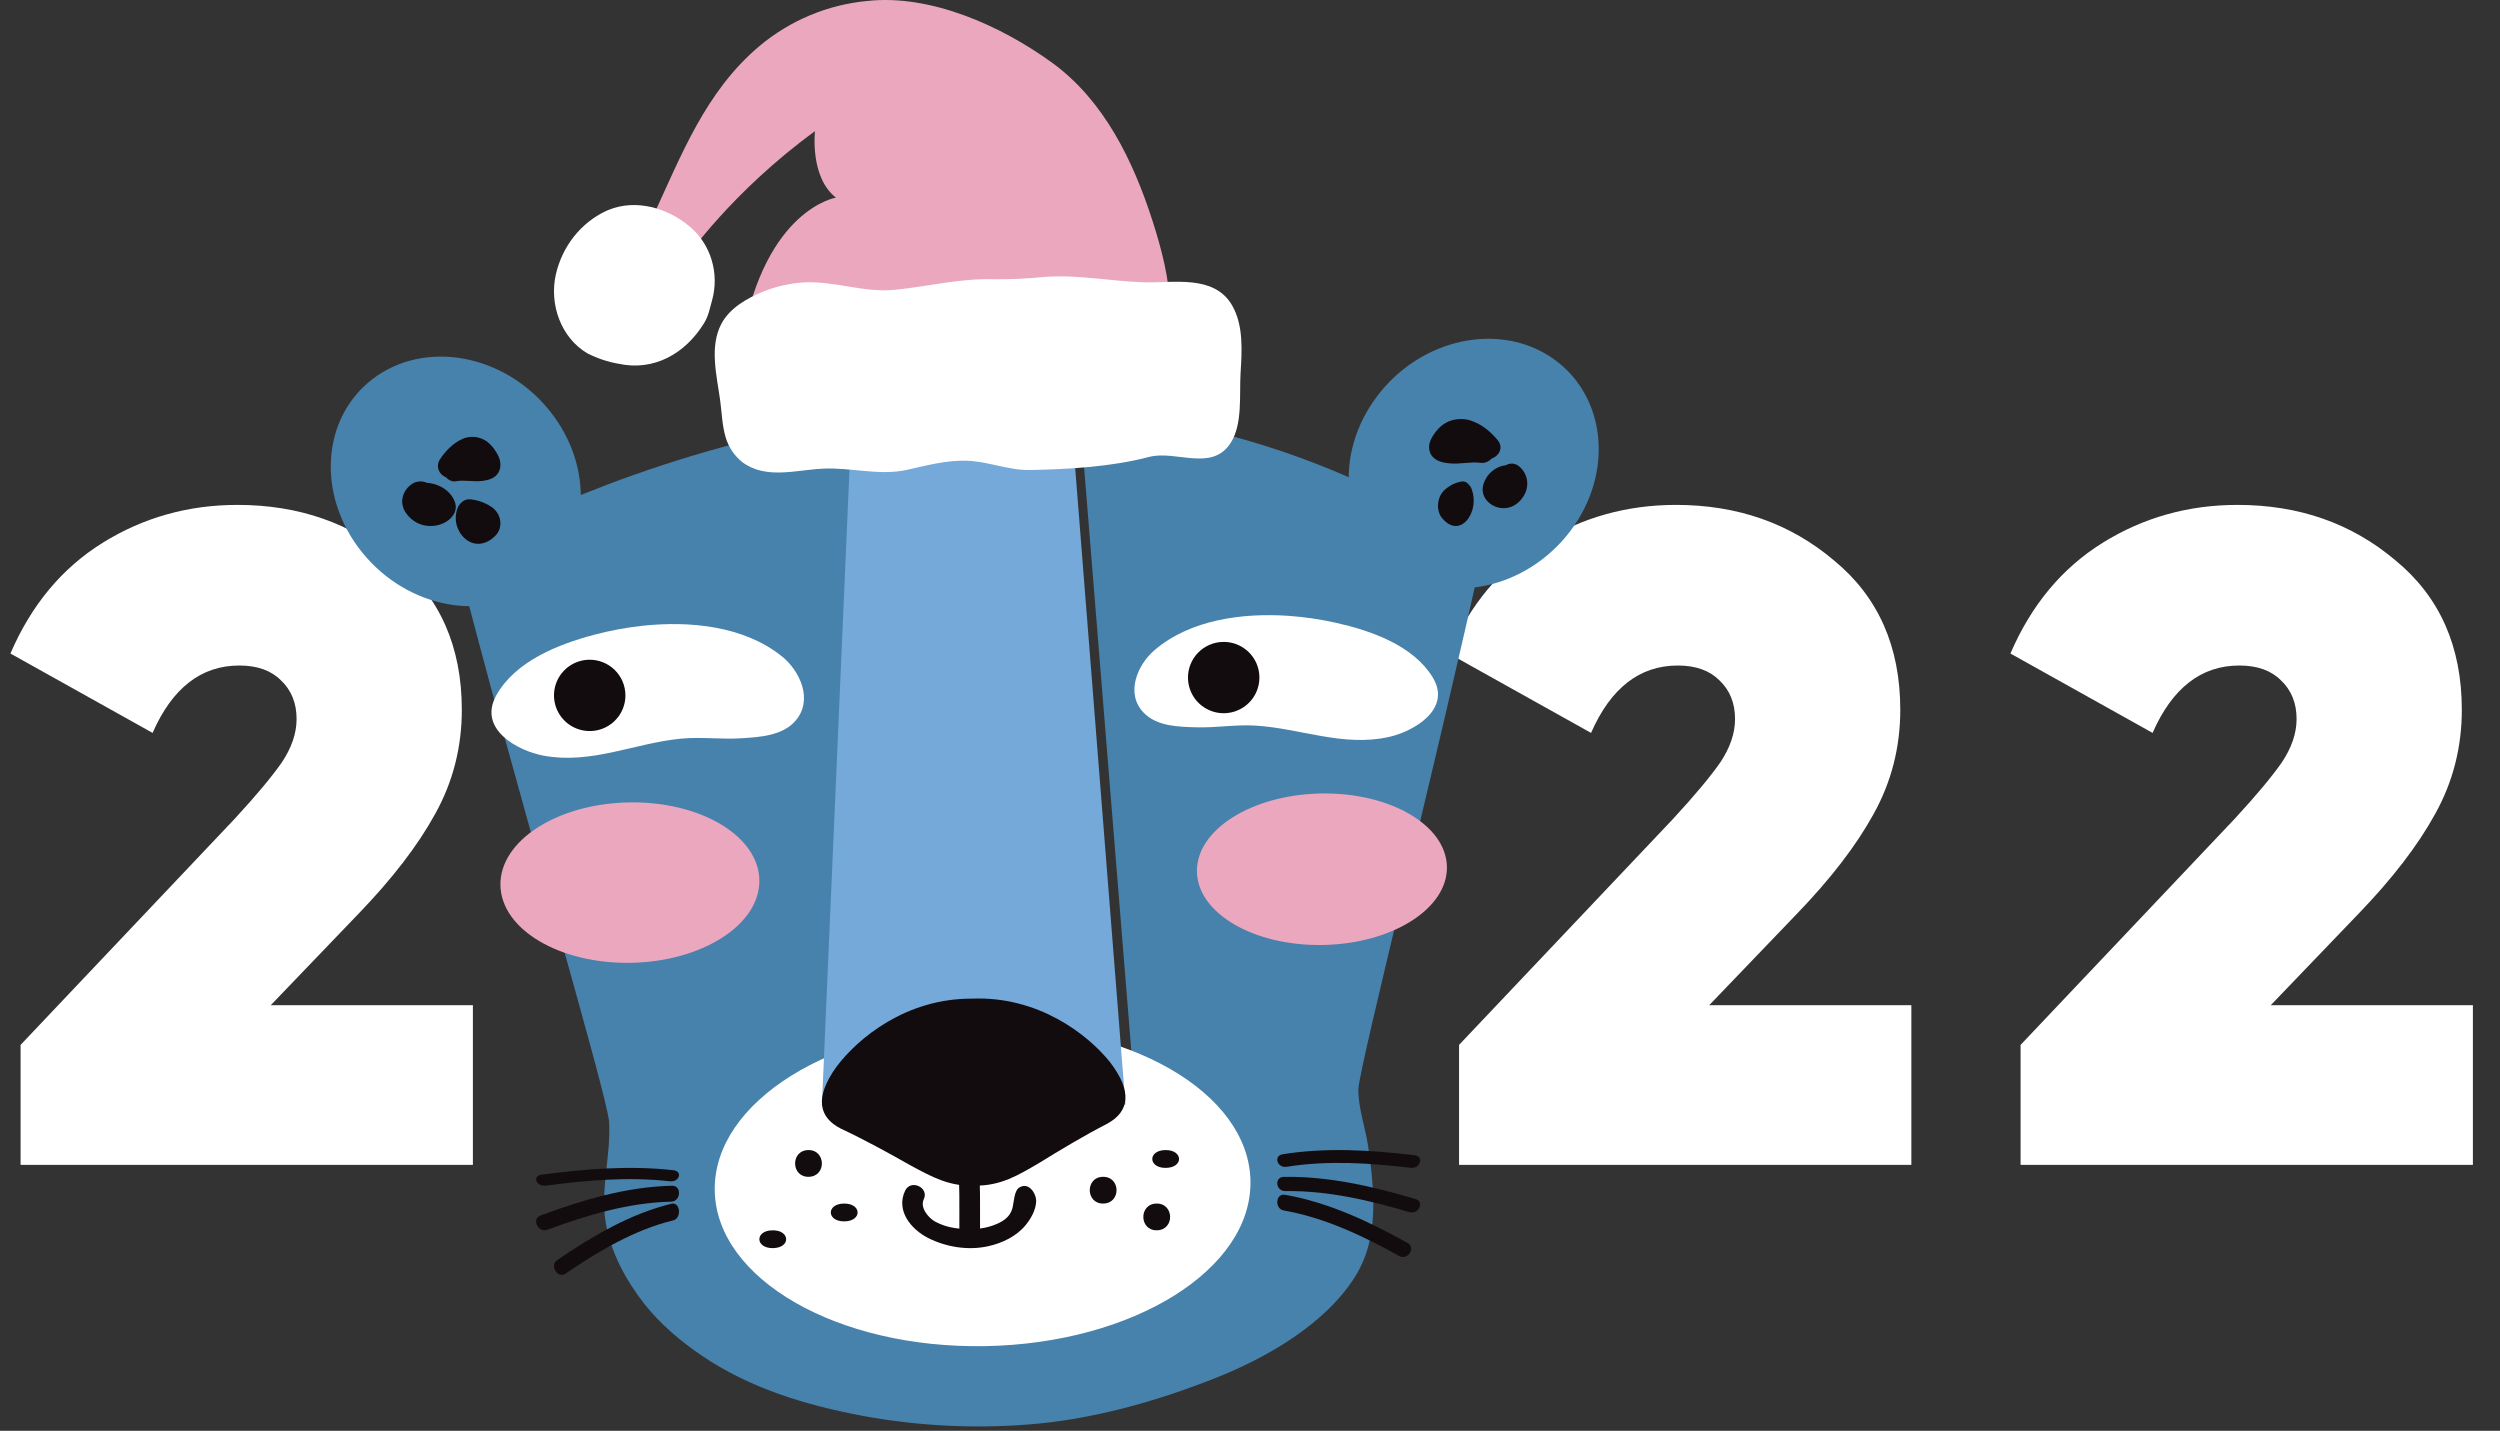 <svg width="325" height="186" viewBox="0 0 325 186" fill="none" xmlns="http://www.w3.org/2000/svg">
<rect x="0" y="0" width="325" height="186" fill="#333333" stroke="none"/>
<path d="M2.676 151.437V135.837L30.516 106.437C33.316 103.397 35.356 100.957 36.636 99.117C37.916 97.197 38.556 95.317 38.556 93.477C38.556 91.397 37.876 89.717 36.516 88.437C35.236 87.157 33.436 86.517 31.116 86.517C26.156 86.517 22.396 89.437 19.836 95.277L1.356 84.957C4.076 78.637 8.076 73.837 13.356 70.557C18.636 67.277 24.476 65.637 30.876 65.637C38.876 65.637 45.716 68.037 51.396 72.837C57.156 77.557 60.036 84.037 60.036 92.277C60.036 97.157 58.876 101.677 56.556 105.837C54.316 109.917 50.996 114.237 46.596 118.797L35.196 130.677H61.476V151.437H2.676Z" fill="white"/>
<path d="M189.676 151.437V135.837L217.516 106.437C220.316 103.397 222.356 100.957 223.636 99.117C224.916 97.197 225.556 95.317 225.556 93.477C225.556 91.397 224.876 89.717 223.516 88.437C222.236 87.157 220.436 86.517 218.116 86.517C213.156 86.517 209.396 89.437 206.836 95.277L188.356 84.957C191.076 78.637 195.076 73.837 200.356 70.557C205.636 67.277 211.476 65.637 217.876 65.637C225.876 65.637 232.716 68.037 238.396 72.837C244.156 77.557 247.036 84.037 247.036 92.277C247.036 97.157 245.876 101.677 243.556 105.837C241.316 109.917 237.996 114.237 233.596 118.797L222.196 130.677H248.476V151.437H189.676Z" fill="white"/>
<path d="M262.676 151.437V135.837L290.516 106.437C293.316 103.397 295.356 100.957 296.636 99.117C297.916 97.197 298.556 95.317 298.556 93.477C298.556 91.397 297.876 89.717 296.516 88.437C295.236 87.157 293.436 86.517 291.116 86.517C286.156 86.517 282.396 89.437 279.836 95.277L261.356 84.957C264.076 78.637 268.076 73.837 273.356 70.557C278.636 67.277 284.476 65.637 290.876 65.637C298.876 65.637 305.716 68.037 311.396 72.837C317.156 77.557 320.036 84.037 320.036 92.277C320.036 97.157 318.876 101.677 316.556 105.837C314.316 109.917 310.996 114.237 306.596 118.797L295.196 130.677H321.476V151.437H262.676Z" fill="white"/>
<path d="M176.59 141.578C176.651 138.867 187.054 97.79 192.741 71.704C175.381 59.905 157.362 54.672 140.33 53.313L147.698 144.351L107.289 144.451L111.293 54.432C86.611 58.146 66.986 67.749 59.249 71.986C66.048 99.029 78.986 142.328 79.184 145.874C79.428 150.213 78.046 154.515 78.729 158.848C79.338 162.715 81.366 166.451 83.766 169.506C85.847 172.145 88.506 174.389 91.281 176.264C97.579 180.509 104.758 182.675 112.168 184.064C119.205 185.361 126.382 185.741 133.518 185.196C141.888 184.576 150.196 182.231 157.973 179.159C164.649 176.524 172.443 172.08 176.297 165.746C177.754 163.342 178.359 160.668 178.495 157.924C178.532 157.233 178.541 156.541 178.528 155.844C178.447 153.587 178.227 151.337 177.869 149.107C177.539 146.717 176.539 143.971 176.59 141.578Z" fill="#4782AC"/>
<path d="M101.637 85.319C96.672 81.334 89.593 80.699 83.527 81.35C81.386 81.584 79.265 81.98 77.181 82.535C72.632 83.747 67.004 85.935 64.527 90.38C62.051 94.825 67.37 97.632 70.696 98.242C76.874 99.376 82.444 96.631 88.465 96.031C91.103 95.766 93.765 96.146 96.408 95.973C98.77 95.819 101.691 95.658 103.393 93.721C105.764 91.027 104.008 87.217 101.637 85.319Z" fill="white"/>
<path d="M81.304 90.317C81.321 91.233 81.065 92.134 80.569 92.906C80.072 93.677 79.358 94.284 78.516 94.651C77.675 95.017 76.743 95.126 75.839 94.963C74.935 94.801 74.1 94.374 73.439 93.738C72.778 93.102 72.321 92.284 72.125 91.388C71.93 90.493 72.004 89.559 72.34 88.706C72.676 87.852 73.257 87.117 74.011 86.594C74.766 86.071 75.658 85.782 76.576 85.766C77.807 85.743 78.997 86.21 79.884 87.064C80.77 87.917 81.281 89.087 81.304 90.317Z" fill="url(#paint0_radial_511_174)"/>
<path d="M150.086 84.52C154.762 80.517 161.605 79.657 167.502 80.059C169.587 80.206 171.658 80.51 173.698 80.968C178.152 81.967 183.686 83.868 186.242 88.04C188.798 92.213 183.736 95.113 180.53 95.811C174.58 97.122 169.081 94.689 163.22 94.328C160.653 94.169 158.082 94.629 155.516 94.549C153.219 94.487 150.382 94.437 148.665 92.638C146.274 90.144 147.855 86.429 150.086 84.52Z" fill="white"/>
<path d="M154.437 88.166C154.454 89.083 154.742 89.974 155.266 90.727C155.79 91.48 156.526 92.061 157.38 92.397C158.235 92.733 159.17 92.808 160.067 92.612C160.965 92.417 161.784 91.961 162.422 91.301C163.059 90.641 163.486 89.807 163.649 88.905C163.812 88.002 163.703 87.072 163.337 86.231C162.97 85.391 162.362 84.678 161.589 84.182C160.816 83.686 159.914 83.431 158.996 83.448C157.764 83.47 156.593 83.979 155.738 84.864C154.883 85.749 154.415 86.937 154.437 88.166Z" fill="url(#paint1_radial_511_174)"/>
<path d="M155.6 113.315C155.694 118.754 163.047 123.021 172.021 122.847C180.995 122.672 188.197 118.129 188.1 112.686C188.003 107.243 180.653 102.982 171.681 103.154C162.708 103.327 155.507 107.879 155.6 113.315Z" fill="#EBA7BE"/>
<path d="M65.055 115.07C65.153 120.829 72.768 125.345 82.063 125.165C91.357 124.985 98.816 120.167 98.716 114.406C98.616 108.645 91.005 104.131 81.708 104.314C72.411 104.496 64.959 109.314 65.055 115.07Z" fill="#EBA7BE"/>
<path d="M162.56 153.505C162.779 165.021 147.347 174.644 128.116 174.996C108.886 175.349 93.122 166.298 92.916 154.782C92.71 143.266 108.126 133.643 127.359 133.293C146.592 132.942 162.349 141.989 162.56 153.505Z" fill="white"/>
<path d="M47.066 71.797C53.006 79.173 63.274 81.028 70.005 75.941C76.736 70.854 77.374 60.751 71.431 53.373C65.489 45.994 55.223 44.144 48.494 49.23C41.765 54.317 41.132 64.431 47.066 71.797Z" fill="#4782AC"/>
<path d="M59.532 65.939C59.633 65.707 59.785 65.502 59.978 65.341C60.139 65.173 60.338 65.048 60.557 64.975C60.776 64.902 61.01 64.884 61.238 64.922C62.238 65.036 63.193 65.401 64.015 65.986C65.232 66.91 65.371 68.589 64.474 69.563C63.471 70.651 61.896 71.226 60.471 70.039C59.905 69.543 59.509 68.88 59.34 68.143C59.171 67.406 59.239 66.634 59.532 65.939Z" fill="url(#paint2_radial_511_174)"/>
<path d="M57.573 61.823C57.695 61.913 57.829 61.987 57.971 62.044C58.31 62.409 58.789 62.663 59.249 62.563C60.346 62.357 61.566 62.664 62.688 62.524C63.451 62.427 64.225 62.215 64.685 61.602C65.179 60.942 65.158 59.983 64.739 59.185C64.289 58.329 63.604 57.419 62.667 57.046C62.28 56.882 61.864 56.795 61.441 56.79C61.019 56.785 60.6 56.862 60.21 57.017C58.921 57.566 57.895 58.628 57.152 59.783C56.951 60.114 56.882 60.504 56.96 60.88C57.038 61.255 57.256 61.591 57.573 61.823Z" fill="url(#paint3_radial_511_174)"/>
<path d="M52.672 66.534C52.3 65.923 52.194 65.217 52.37 64.543C52.547 63.87 52.996 63.274 53.637 62.861C53.908 62.699 54.225 62.604 54.554 62.588C54.884 62.571 55.212 62.634 55.502 62.769C56.332 62.825 57.123 63.095 57.773 63.545C58.423 63.994 58.902 64.602 59.148 65.29C59.644 66.778 58.279 67.983 56.846 68.285C55.175 68.644 53.578 67.967 52.672 66.534Z" fill="url(#paint4_radial_511_174)"/>
<path d="M204.165 69.003C198.482 76.554 188.248 78.763 181.294 73.937C174.34 69.111 173.324 59.074 179.007 51.529C184.689 43.984 194.922 41.769 201.867 46.597C208.812 51.425 209.847 61.45 204.165 69.003Z" fill="#4782AC"/>
<path d="M191.31 63.556C191.222 63.331 191.095 63.134 190.937 62.979C190.802 62.82 190.639 62.704 190.46 62.641C190.282 62.577 190.094 62.568 189.912 62.614C189.112 62.761 188.356 63.159 187.714 63.77C186.764 64.726 186.702 66.395 187.451 67.335C188.289 68.377 189.568 68.894 190.675 67.662C191.118 67.15 191.417 66.476 191.532 65.738C191.646 65 191.568 64.236 191.31 63.556Z" fill="url(#paint5_radial_511_174)"/>
<path d="M194.775 57.316C193.879 56.187 192.676 55.16 191.165 54.659C190.713 54.518 190.231 54.456 189.749 54.476C189.268 54.496 188.795 54.597 188.362 54.774C187.308 55.187 186.567 56.115 186.09 56.983C185.646 57.798 185.663 58.757 186.257 59.399C186.805 59.995 187.703 60.181 188.575 60.249C189.859 60.35 191.237 59.995 192.504 60.17C193.032 60.242 193.569 59.98 193.94 59.603C194.101 59.544 194.25 59.465 194.382 59.368C194.736 59.126 194.972 58.783 195.044 58.405C195.116 58.026 195.021 57.639 194.775 57.316Z" fill="url(#paint6_radial_511_174)"/>
<path d="M198.271 64.12C198.56 63.502 198.624 62.8 198.452 62.138C198.279 61.476 197.882 60.9 197.332 60.511C197.1 60.358 196.831 60.273 196.556 60.267C196.28 60.261 196.008 60.334 195.77 60.477C195.078 60.558 194.425 60.851 193.897 61.316C193.369 61.782 192.99 62.4 192.808 63.089C192.447 64.582 193.629 65.731 194.838 65.992C196.252 66.3 197.561 65.578 198.271 64.12Z" fill="url(#paint7_radial_511_174)"/>
<path d="M110.755 53.65L106.845 143.714L146.312 143.613L139.116 52.531C129.213 51.717 119.643 52.281 110.755 53.65Z" fill="#75A9D9"/>
<path d="M132.461 154.41C132.153 154.619 131.988 155.095 131.879 155.611C131.753 156.185 131.7 156.811 131.586 157.169C131.292 158.105 130.609 158.646 129.718 159.055C128.986 159.389 128.205 159.609 127.404 159.707C127.381 156.733 127.522 153.745 127.1 150.79C126.999 150.087 126.531 149.496 125.729 149.509C125.064 149.509 124.311 150.13 124.411 150.844C124.834 153.785 124.694 156.759 124.715 159.721C124.518 159.701 124.322 159.674 124.126 159.645C123.216 159.519 122.339 159.231 121.537 158.795C120.64 158.266 119.582 156.975 120.091 155.903C120.822 154.374 118.396 153.253 117.665 154.79C116.42 157.398 118.47 159.845 120.704 160.962C123.04 162.128 125.855 162.579 128.429 162.016C130.282 161.614 132.123 160.731 133.329 159.271C134.026 158.424 134.675 157.269 134.7 156.156C134.716 155.118 133.702 153.578 132.461 154.41Z" fill="url(#paint8_radial_511_174)"/>
<path d="M143.977 146.062C146.768 144.515 147.287 141.946 144.269 138.039C141.362 134.422 134.912 129.462 126.342 129.825C117.768 129.785 111.498 134.983 108.722 138.706C105.846 142.724 106.462 145.267 109.298 146.715C112.451 148.194 115.643 149.956 118.35 151.493C121.141 152.998 123.446 154.283 126.776 154.133C130.107 154.157 132.357 152.788 135.101 151.179C137.752 149.54 140.877 147.659 143.977 146.062Z" fill="url(#paint9_radial_511_174)"/>
<path d="M143.377 152.986C141.055 153.026 141.121 156.512 143.442 156.462C145.763 156.412 145.698 152.946 143.377 152.986Z" fill="url(#paint10_radial_511_174)"/>
<path d="M151.504 149.509C149.181 149.536 149.249 151.862 151.57 151.826C153.891 151.791 153.823 149.48 151.504 149.509Z" fill="url(#paint11_radial_511_174)"/>
<path d="M150.341 156.463C148.022 156.503 148.084 159.989 150.407 159.939C152.729 159.889 152.661 156.423 150.341 156.463Z" fill="url(#paint12_radial_511_174)"/>
<path d="M105.071 149.509C102.75 149.552 102.815 153.036 105.136 152.985C107.457 152.935 107.392 149.469 105.071 149.509Z" fill="url(#paint13_radial_511_174)"/>
<path d="M109.715 156.463C107.392 156.49 107.457 158.814 109.778 158.78C112.098 158.747 112.036 156.436 109.715 156.463Z" fill="url(#paint14_radial_511_174)"/>
<path d="M100.426 159.94C98.105 159.967 98.17 162.291 100.492 162.257C102.813 162.224 102.748 159.913 100.426 159.94Z" fill="url(#paint15_radial_511_174)"/>
<path d="M183.893 150.181C178.23 149.505 172.419 149.144 166.754 150.051C165.512 150.251 166.04 151.88 167.27 151.682C172.58 150.829 178.097 151.185 183.411 151.817C184.644 151.964 185.141 150.328 183.893 150.181Z" fill="url(#paint16_radial_511_174)"/>
<path d="M184.017 155.872C178.48 154.23 172.754 152.908 166.91 152.989C165.629 153.008 165.835 154.857 167.104 154.842C172.577 154.765 178.023 156.033 183.211 157.573C184.412 157.928 185.236 156.233 184.017 155.872Z" fill="url(#paint17_radial_511_174)"/>
<path d="M182.998 161.592C177.969 158.794 172.694 156.306 167.05 155.32C165.815 155.103 165.668 157.147 166.892 157.362C172.182 158.287 177.193 160.664 181.908 163.287C182.998 163.894 184.105 162.208 182.998 161.592Z" fill="url(#paint18_radial_511_174)"/>
<path d="M70.397 152.711C76.039 151.964 81.827 151.485 87.534 152.126C88.781 152.266 88.327 153.704 87.087 153.566C81.739 152.965 76.237 153.43 70.955 154.132C69.721 154.295 69.152 152.876 70.397 152.711Z" fill="url(#paint19_radial_511_174)"/>
<path d="M70.277 158.008C75.782 155.97 81.49 154.277 87.372 154.145C88.656 154.117 88.525 156.187 87.247 156.215C81.739 156.34 76.311 157.959 71.153 159.872C69.959 160.314 69.065 158.459 70.277 158.008Z" fill="url(#paint20_radial_511_174)"/>
<path d="M72.429 163.818C77.09 160.634 81.989 157.772 87.288 156.487C88.449 156.208 88.653 158.377 87.505 158.654C82.537 159.856 77.881 162.594 73.516 165.576C72.504 166.267 71.403 164.518 72.429 163.818Z" fill="url(#paint21_radial_511_174)"/>
<path d="M135.388 40.366C135.943 40.113 137.388 39.36 136.938 38.247C136.716 37.701 136.157 36.888 135.619 37.132C135.195 37.327 134.941 37.933 134.827 38.473C134.655 39.153 134.661 39.889 134.843 40.564C135.027 40.511 135.209 40.445 135.388 40.366Z" fill="#00A0A9"/>
<path d="M123.586 35.928C124.749 35.716 125.81 35.255 126.65 34.598C127.287 34.065 127.847 33.301 127.72 32.55C127.675 32.186 127.446 31.851 127.083 31.616C126.721 31.382 126.253 31.267 125.782 31.297C123.611 31.47 122.883 33.248 123.146 34.689C123.224 35.115 123.372 35.532 123.586 35.928Z" fill="#00A0A9"/>
<path d="M124.952 12.828C125.252 12.328 125.797 10.895 125.009 10.54C123.806 9.999 123.102 11.595 123.095 12.588C123.088 13.034 123.145 13.479 123.264 13.908C123.946 13.758 124.584 13.453 124.952 12.828Z" fill="#00A0A9"/>
<path d="M109.597 28.841C110.788 28.428 113.795 27.449 113.808 25.575C113.824 23.605 111.442 24.413 110.571 25.113C109.344 26.078 109.07 27.501 109.191 28.975L109.597 28.841Z" fill="#00A0A9"/>
<path d="M115.276 9.589C115.947 9.071 117.811 7.48 117.149 6.455C116.71 5.777 115.757 5.553 115.142 6.108C114.031 7.106 113.65 8.9 113.863 10.431C114.365 10.206 114.839 9.923 115.276 9.589Z" fill="#00A0A9"/>
<path d="M107.999 47.039C107.963 46.35 107.665 45.386 106.789 45.225C105.959 45.068 105.303 45.692 104.973 46.325C104.127 47.959 104.558 49.594 105.559 50.995C107.048 50.178 108.096 48.868 107.999 47.039Z" fill="#00A0A9"/>
<path d="M122.454 55.457C123.058 55.232 123.688 54.965 124.2 54.444C124.742 53.893 125.427 52.968 125.416 51.934C125.401 50.737 124.349 49.471 123.481 49.934C122.831 50.282 122.435 51.304 122.228 52.191C121.972 53.299 121.881 54.471 121.963 55.631C122.124 55.572 122.293 55.518 122.454 55.457Z" fill="#00A0A9"/>
<path d="M114.445 11.183C114.719 12.262 115.343 13.214 116.215 13.883C117.363 14.739 118.755 14.911 120.134 15.018C121.039 15.099 121.949 15.08 122.85 14.961C123.866 17.239 126.432 18.584 128.635 19.433C131.112 20.372 133.731 20.855 136.372 20.862C136.936 20.862 137.553 20.851 138.185 20.794L137.89 20.01C136.627 20.097 135.359 20.071 134.101 19.931C130.83 19.63 127.081 18.514 124.647 16.167C124.237 15.777 123.899 15.315 123.65 14.802C124.103 14.69 124.542 14.529 124.961 14.321C126.548 13.52 128.08 10.306 126.208 9.019C125.207 8.331 123.736 9.019 123.089 9.878C122.301 10.93 122.276 12.382 122.463 13.636C122.493 13.826 122.532 14.014 122.579 14.195C122.175 14.238 121.778 14.256 121.407 14.265C118.905 14.321 116.131 13.893 115.239 11.153C115.213 11.076 115.192 10.998 115.173 10.917C115.634 10.725 116.079 10.492 116.501 10.22C118.121 9.181 120.824 5.873 117.764 4.761C115.907 4.086 114.75 6.29 114.393 7.794C114.192 8.662 114.156 9.562 114.289 10.443C112.72 10.956 111.01 10.924 109.379 10.528L109.165 11.288C110.903 11.733 112.725 11.697 114.445 11.183ZM125.732 9.655C126.799 10.12 126.061 11.987 125.655 12.653C125.156 13.472 124.291 13.872 123.367 14.068C123.205 13.507 123.128 12.924 123.138 12.339C123.147 11.037 124.101 8.945 125.732 9.655ZM116.302 5.763C116.919 5.2 117.873 5.427 118.313 6.117C118.977 7.159 117.109 8.777 116.437 9.303C115.999 9.643 115.524 9.931 115.021 10.159C114.818 8.604 115.183 6.779 116.302 5.763Z" fill="#282F39"/>
<path d="M108.926 29.6C109.098 30.355 109.348 31.09 109.673 31.792C110.377 33.344 111.514 34.657 112.944 35.571C115.399 37.163 118.79 37.413 121.619 37.191C122.154 37.152 122.685 37.08 123.21 36.973C123.864 38.136 124.822 39.097 125.979 39.751C128.196 40.977 131.175 41.415 133.73 40.981C134.561 42.318 136.252 43.161 137.588 43.787C138.56 44.246 139.575 44.607 140.618 44.864C141.982 45.196 143.485 45.189 144.875 45.2C145.741 45.2 146.607 45.183 147.473 45.137L147.174 44.359L146.812 44.376C144.695 44.463 142.392 44.54 140.333 43.975C138.582 43.513 136.933 42.727 135.468 41.657C135.14 41.415 134.848 41.126 134.602 40.8C135.665 40.523 136.89 40.05 137.579 39.141C138.295 38.194 137.843 37.158 137.096 36.397C136.23 35.525 134.992 35.436 134.148 36.341C133.34 37.2 133.065 38.669 133.271 39.803C133.295 39.951 133.33 40.097 133.377 40.239C132.699 40.319 132.016 40.342 131.335 40.307C128.51 40.191 125.408 39.206 123.998 36.785C125.923 36.225 127.679 35.08 128.071 32.956C128.138 32.631 128.138 32.296 128.072 31.971C128.005 31.646 127.874 31.337 127.685 31.065C127.496 30.793 127.254 30.563 126.974 30.388C126.694 30.213 126.381 30.098 126.055 30.05C124.65 29.832 123.299 30.922 122.782 32.165C122.518 32.828 122.392 33.538 122.409 34.252C122.427 34.966 122.588 35.669 122.883 36.319C121.151 36.631 119.27 36.511 117.781 36.319C114.213 35.883 111.111 34.06 110.004 30.444C109.9 30.106 109.805 29.755 109.732 29.4C110.02 29.321 110.299 29.236 110.569 29.145C111.979 28.68 114.15 27.814 114.263 26.05C114.332 24.96 113.397 24.332 112.403 24.339C110.985 24.339 109.569 25.359 109.037 26.657C108.775 27.351 108.692 28.102 108.796 28.837C107.086 29.237 105.335 29.431 103.579 29.417L103.362 30.204C105.235 30.243 107.105 30.04 108.926 29.6ZM134.186 37.887C134.349 37.324 134.695 36.692 135.269 36.489C136.003 36.234 136.767 37.082 137.07 37.651C137.685 38.811 135.711 39.596 134.953 39.86C134.707 39.947 134.456 40.02 134.202 40.078C133.952 39.369 133.947 38.597 134.186 37.884V37.887ZM125.613 30.804C126.028 30.77 126.44 30.901 126.759 31.17C127.079 31.439 127.28 31.824 127.319 32.241C127.432 33.113 126.938 33.986 126.378 34.59C125.638 35.343 124.704 35.872 123.68 36.116C123.491 35.658 123.36 35.177 123.293 34.685C123.065 33.039 123.702 31 125.613 30.802V30.804ZM110.766 25.71C111.496 25.194 113.492 24.578 113.479 26.057C113.468 27.463 110.948 28.198 109.95 28.508L109.61 28.608C109.509 27.5 109.738 26.432 110.766 25.708V25.71Z" fill="#282F39"/>
<path d="M152.115 40.332C152.07 36.367 151.001 32.356 149.797 28.616C147.286 20.841 143.497 13.051 136.8 8.174C130.242 3.403 121.029 -0.774 112.782 0.122C107.611 0.598 102.703 2.65 98.7 6.01C91.712 11.913 88.591 20.137 84.832 28.254C84.425 29.13 84.014 30.005 83.628 30.896L89.21 33.513C89.21 33.513 95.154 24.913 105.947 17.052C105.947 17.052 105.253 23.05 108.676 25.692C108.676 25.692 99.552 27.137 96.491 44.041L152.115 40.332Z" fill="#EBA7BE"/>
<path d="M93.793 42.069C92.194 45.071 93.181 48.826 93.614 52.004C93.838 53.628 93.873 55.319 94.347 56.898C94.732 58.152 95.48 59.259 96.494 60.076C99.588 62.363 103.468 61.088 106.956 60.926C110.603 60.734 114.269 61.888 117.916 61.078C120.492 60.501 123.097 59.797 125.763 59.899C128.538 60.005 131.158 61.164 133.953 61.103C139.025 60.997 144.485 60.688 149.397 59.398C152.84 58.492 157.498 61.356 159.949 57.636C161.573 55.177 161.1 51.351 161.274 48.497C161.449 45.642 161.678 42.307 160.178 39.706C157.847 35.657 152.526 36.811 148.775 36.7C144.46 36.573 140.225 35.688 135.896 35.992C133.772 36.207 131.639 36.312 129.504 36.305C124.866 36.133 120.885 37.216 116.322 37.677C112.247 38.092 108.296 36.427 104.231 36.73C102.505 36.868 100.809 37.268 99.199 37.915C97.126 38.76 94.87 40.045 93.793 42.069Z" fill="white"/>
<path d="M72.255 35.696C71.383 39.622 72.961 43.911 76.331 45.919C77.635 46.589 79.025 47.053 80.457 47.295C84.983 48.262 89.074 46.017 91.538 41.992C92.121 41.04 92.259 40.124 92.562 39.074C93.046 37.35 93.029 35.513 92.514 33.8C91.998 32.086 91.008 30.575 89.672 29.462C86.772 27.004 82.661 25.84 79.099 27.294L78.766 27.439C77.154 28.195 75.728 29.334 74.599 30.765C73.47 32.197 72.668 33.884 72.255 35.696Z" fill="white"/>
<defs>
<radialGradient id="paint0_radial_511_174" cx="0" cy="0" r="1" gradientUnits="userSpaceOnUse" gradientTransform="translate(-78405.4 13452.3) rotate(-17.245) scale(187.838 187.595)">
<stop offset="0.57" stop-color="#130C0E"/>
<stop offset="0.8" stop-color="#130C0E"/>
<stop offset="1" stop-color="#130C0E"/>
</radialGradient>
<radialGradient id="paint1_radial_511_174" cx="0" cy="0" r="1" gradientUnits="userSpaceOnUse" gradientTransform="translate(-74879.2 13313.7) rotate(-17.245) scale(187.838 187.596)">
<stop offset="0.57" stop-color="#130C0E"/>
<stop offset="0.8" stop-color="#130C0E"/>
<stop offset="1" stop-color="#130C0E"/>
</radialGradient>
<radialGradient id="paint2_radial_511_174" cx="0" cy="0" r="1" gradientUnits="userSpaceOnUse" gradientTransform="translate(-48540 8095.72) rotate(-17.401) scale(75.738 75.512)">
<stop offset="0.57" stop-color="#130C0E"/>
<stop offset="0.8" stop-color="#130C0E"/>
<stop offset="1" stop-color="#130C0E"/>
</radialGradient>
<radialGradient id="paint3_radial_511_174" cx="0" cy="0" r="1" gradientUnits="userSpaceOnUse" gradientTransform="translate(-68201.5 12934.7) rotate(-16.614) scale(135.71 97.462)">
<stop offset="0.57" stop-color="#130C0E"/>
<stop offset="0.8" stop-color="#130C0E"/>
<stop offset="1" stop-color="#130C0E"/>
</radialGradient>
<radialGradient id="paint4_radial_511_174" cx="0" cy="0" r="1" gradientUnits="userSpaceOnUse" gradientTransform="translate(-58407.2 8499.45) rotate(-15.045) scale(88.565 75.366)">
<stop offset="0.57" stop-color="#130C0E"/>
<stop offset="0.8" stop-color="#130C0E"/>
<stop offset="1" stop-color="#130C0E"/>
</radialGradient>
<radialGradient id="paint5_radial_511_174" cx="0" cy="0" r="1" gradientUnits="userSpaceOnUse" gradientTransform="translate(-36029.1 7800.68) rotate(-21.137) scale(60.942 72.564)">
<stop offset="0.57" stop-color="#130C0E"/>
<stop offset="0.8" stop-color="#130C0E"/>
<stop offset="1" stop-color="#130C0E"/>
</radialGradient>
<radialGradient id="paint6_radial_511_174" cx="0" cy="0" r="1" gradientUnits="userSpaceOnUse" gradientTransform="translate(-72495.9 12503.5) rotate(-14.637) scale(155.533 99.64)">
<stop offset="0.57" stop-color="#130C0E"/>
<stop offset="0.8" stop-color="#130C0E"/>
<stop offset="1" stop-color="#130C0E"/>
</radialGradient>
<radialGradient id="paint7_radial_511_174" cx="0" cy="0" r="1" gradientUnits="userSpaceOnUse" gradientTransform="translate(-44856.1 8165.68) rotate(-17.669) scale(73.582 73.145)">
<stop offset="0.57" stop-color="#130C0E"/>
<stop offset="0.8" stop-color="#130C0E"/>
<stop offset="1" stop-color="#130C0E"/>
</radialGradient>
<radialGradient id="paint8_radial_511_174" cx="0" cy="0" r="1" gradientUnits="userSpaceOnUse" gradientTransform="translate(-144061 32942.3) rotate(-16.845) scale(577.111 424.48)">
<stop offset="0.57" stop-color="#130C0E"/>
<stop offset="0.8" stop-color="#130C0E"/>
<stop offset="1" stop-color="#130C0E"/>
</radialGradient>
<radialGradient id="paint9_radial_511_174" cx="0" cy="0" r="1" gradientUnits="userSpaceOnUse" gradientTransform="translate(-327946 81803.3) rotate(-17.756) scale(2946.99 1807.66)">
<stop offset="0.57" stop-color="#130C0E"/>
<stop offset="0.8" stop-color="#130C0E"/>
<stop offset="1" stop-color="#130C0E"/>
</radialGradient>
<radialGradient id="paint10_radial_511_174" cx="0" cy="0" r="1" gradientUnits="userSpaceOnUse" gradientTransform="translate(-26436.1 6168.14) rotate(-16.713) scale(23.714 23.818)">
<stop offset="0.57" stop-color="#130C0E"/>
<stop offset="0.8" stop-color="#130C0E"/>
<stop offset="1" stop-color="#130C0E"/>
</radialGradient>
<radialGradient id="paint11_radial_511_174" cx="0" cy="0" r="1" gradientUnits="userSpaceOnUse" gradientTransform="translate(-26295.8 4122.95) rotate(-11.327) scale(23.164 16.256)">
<stop offset="0.57" stop-color="#130C0E"/>
<stop offset="0.8" stop-color="#130C0E"/>
<stop offset="1" stop-color="#130C0E"/>
</radialGradient>
<radialGradient id="paint12_radial_511_174" cx="0" cy="0" r="1" gradientUnits="userSpaceOnUse" gradientTransform="translate(-26303.2 6229.9) rotate(-16.704) scale(23.713 23.819)">
<stop offset="0.57" stop-color="#130C0E"/>
<stop offset="0.8" stop-color="#130C0E"/>
<stop offset="1" stop-color="#130C0E"/>
</radialGradient>
<radialGradient id="paint13_radial_511_174" cx="0" cy="0" r="1" gradientUnits="userSpaceOnUse" gradientTransform="translate(-27077.5 6122.51) rotate(-16.713) scale(23.714 23.818)">
<stop offset="0.57" stop-color="#130C0E"/>
<stop offset="0.8" stop-color="#130C0E"/>
<stop offset="1" stop-color="#130C0E"/>
</radialGradient>
<radialGradient id="paint14_radial_511_174" cx="0" cy="0" r="1" gradientUnits="userSpaceOnUse" gradientTransform="translate(-27005.5 4200.1) rotate(-11.31) scale(23.162 16.257)">
<stop offset="0.57" stop-color="#130C0E"/>
<stop offset="0.8" stop-color="#130C0E"/>
<stop offset="1" stop-color="#130C0E"/>
</radialGradient>
<radialGradient id="paint15_radial_511_174" cx="0" cy="0" r="1" gradientUnits="userSpaceOnUse" gradientTransform="translate(-27151.5 4243.06) rotate(-11.32) scale(23.163 16.257)">
<stop offset="0.57" stop-color="#130C0E"/>
<stop offset="0.8" stop-color="#130C0E"/>
<stop offset="1" stop-color="#130C0E"/>
</radialGradient>
<radialGradient id="paint16_radial_511_174" cx="0" cy="0" r="1" gradientUnits="userSpaceOnUse" gradientTransform="translate(-146930 38538.2) rotate(-15.042) scale(570.04 72.765)">
<stop offset="0.57" stop-color="#130C0E"/>
<stop offset="0.8" stop-color="#130C0E"/>
<stop offset="1" stop-color="#130C0E"/>
</radialGradient>
<radialGradient id="paint17_radial_511_174" cx="0" cy="0" r="1" gradientUnits="userSpaceOnUse" gradientTransform="translate(-147564 40265.7) rotate(-16.284) scale(578.134 145.813)">
<stop offset="0.57" stop-color="#130C0E"/>
<stop offset="0.8" stop-color="#130C0E"/>
<stop offset="1" stop-color="#130C0E"/>
</radialGradient>
<radialGradient id="paint18_radial_511_174" cx="0" cy="0" r="1" gradientUnits="userSpaceOnUse" gradientTransform="translate(-139082 40028.5) rotate(-18.176) scale(550.207 253.782)">
<stop offset="0.57" stop-color="#130C0E"/>
<stop offset="0.8" stop-color="#130C0E"/>
<stop offset="1" stop-color="#130C0E"/>
</radialGradient>
<radialGradient id="paint19_radial_511_174" cx="0" cy="0" r="1" gradientUnits="userSpaceOnUse" gradientTransform="translate(-154708 35034.7) rotate(-13.239) scale(563.352 73.06)">
<stop offset="0.57" stop-color="#130C0E"/>
<stop offset="0.8" stop-color="#130C0E"/>
<stop offset="1" stop-color="#130C0E"/>
</radialGradient>
<radialGradient id="paint20_radial_511_174" cx="0" cy="0" r="1" gradientUnits="userSpaceOnUse" gradientTransform="translate(-155417 45810.1) rotate(-17.928) scale(569.654 176.449)">
<stop offset="0.57" stop-color="#130C0E"/>
<stop offset="0.8" stop-color="#130C0E"/>
<stop offset="1" stop-color="#130C0E"/>
</radialGradient>
<radialGradient id="paint21_radial_511_174" cx="0" cy="0" r="1" gradientUnits="userSpaceOnUse" gradientTransform="translate(-136708 42842.3) rotate(-20.298) scale(506.474 278.754)">
<stop offset="0.57" stop-color="#130C0E"/>
<stop offset="0.8" stop-color="#130C0E"/>
<stop offset="1" stop-color="#130C0E"/>
</radialGradient>
</defs>
</svg>
